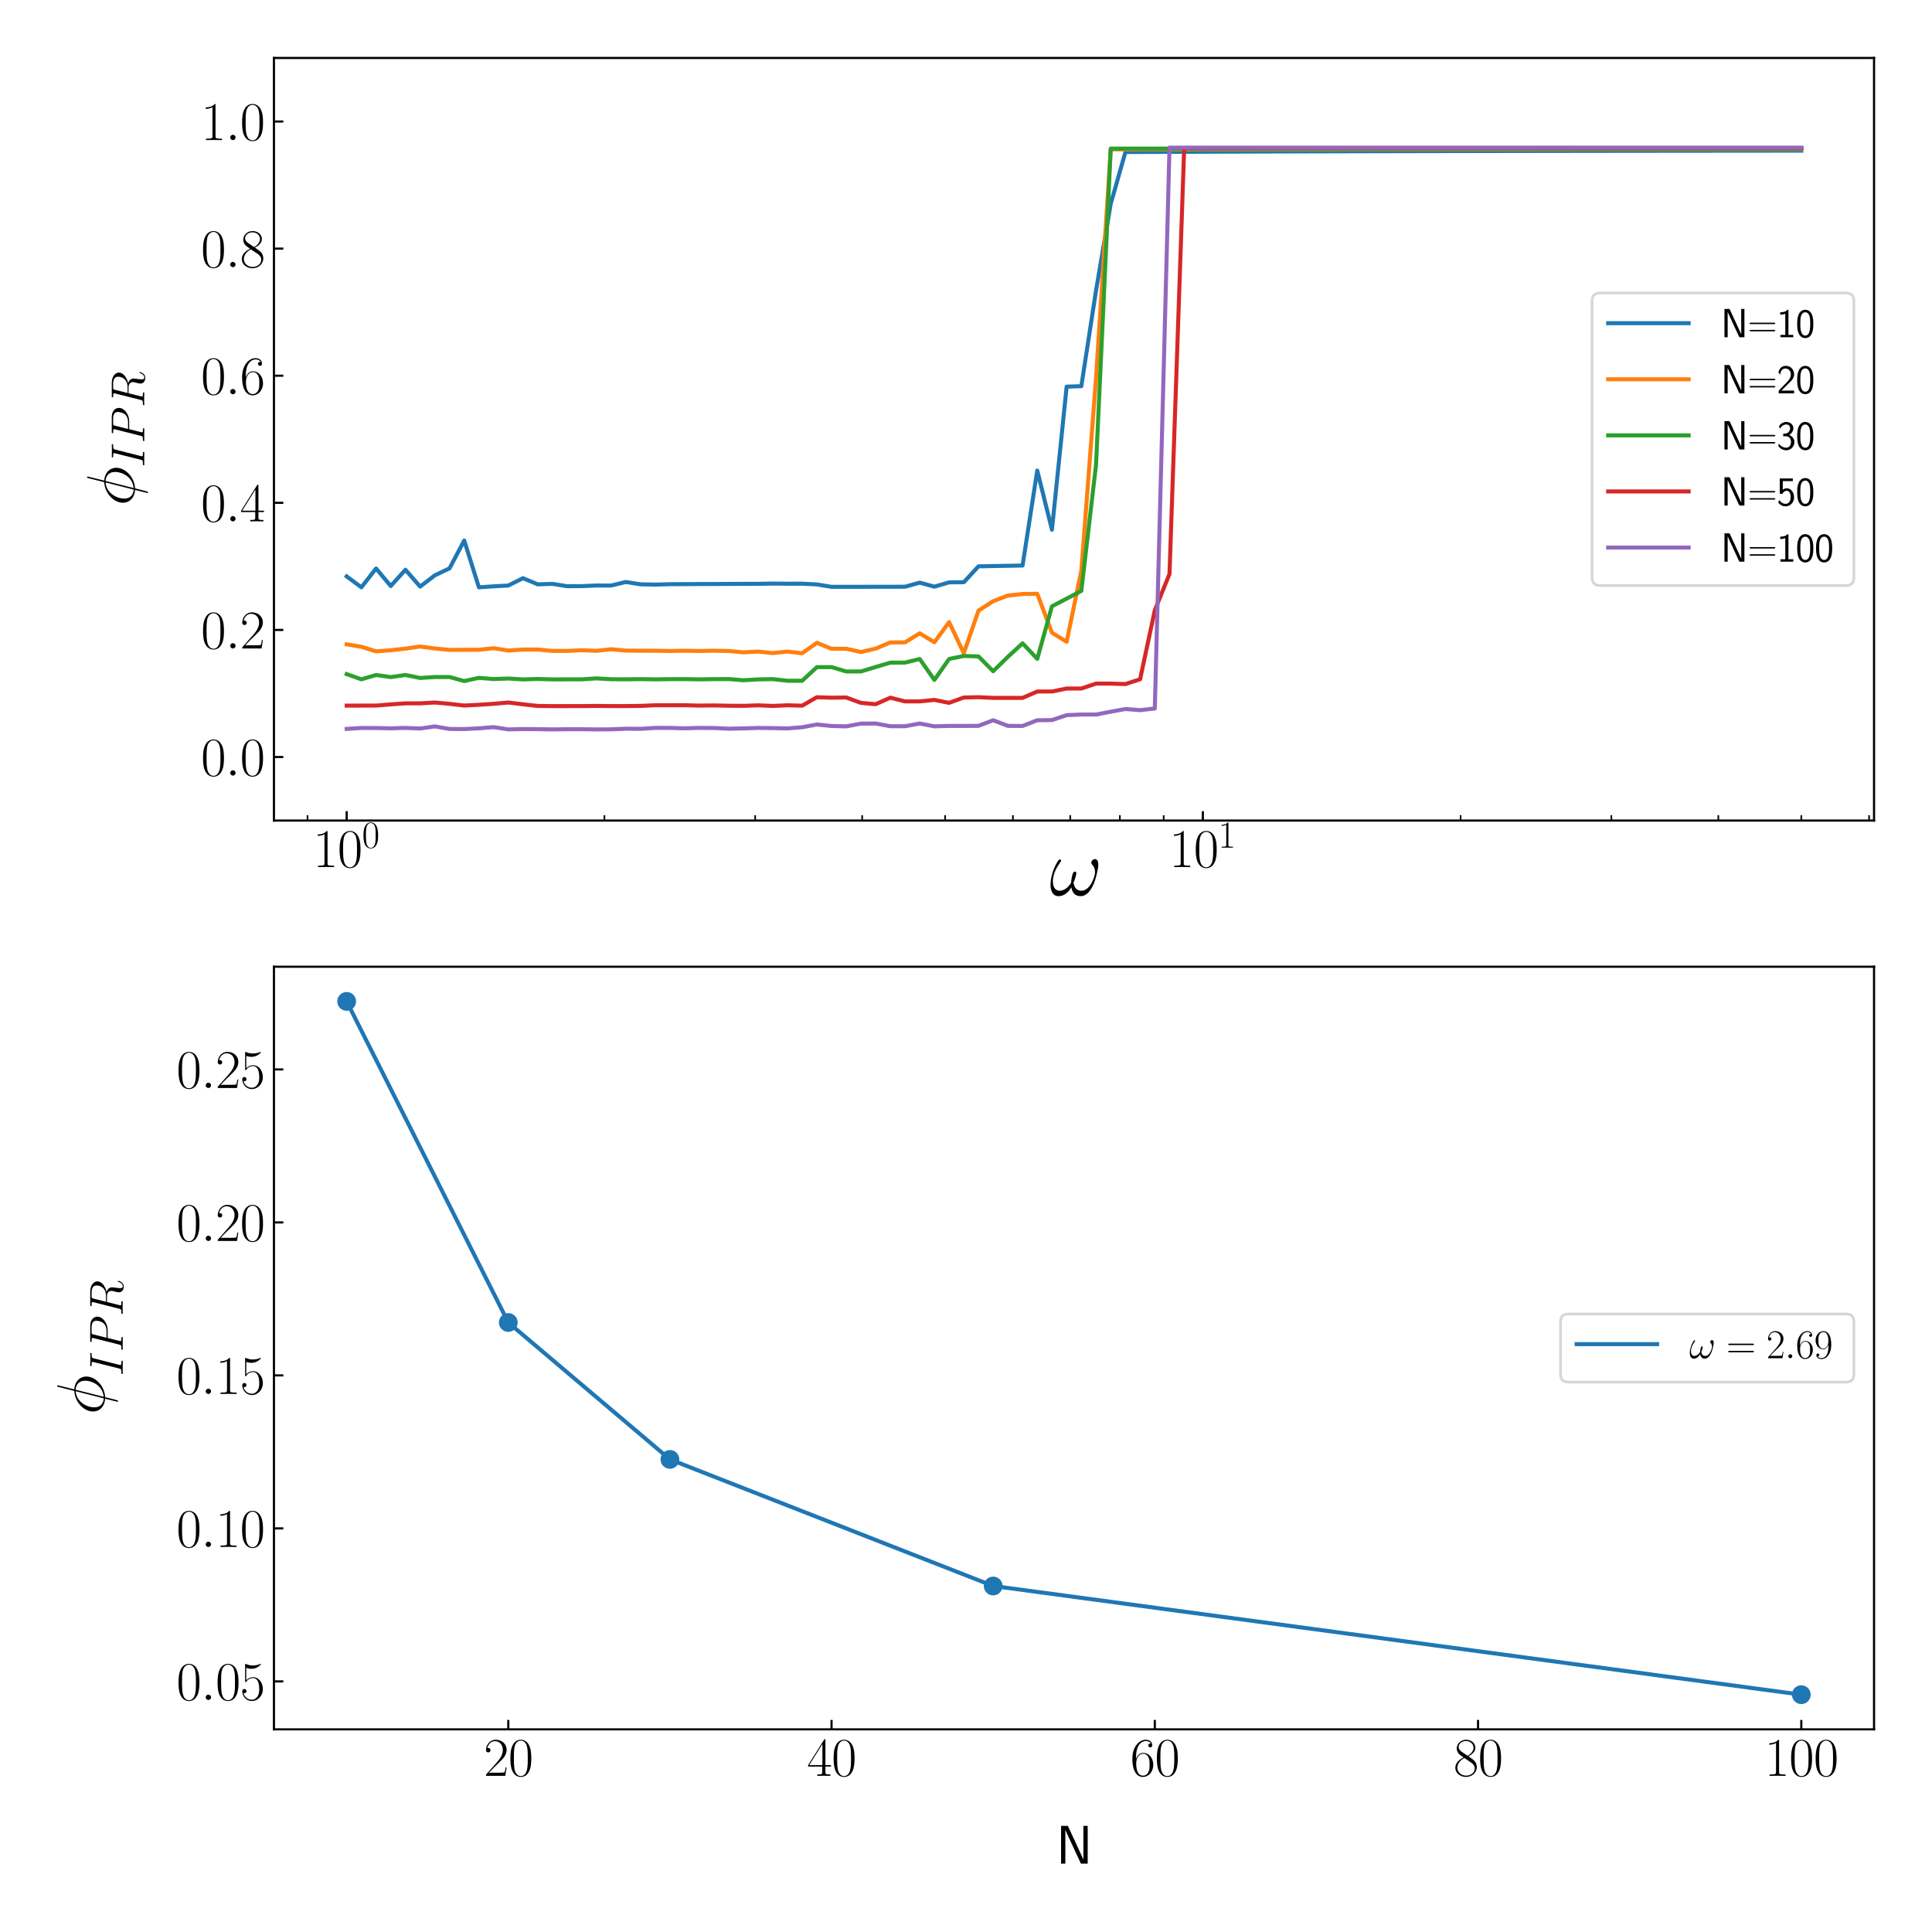 <?xml version="1.0" encoding="utf-8" standalone="no"?>
<!DOCTYPE svg PUBLIC "-//W3C//DTD SVG 1.1//EN"
  "http://www.w3.org/Graphics/SVG/1.1/DTD/svg11.dtd">
<svg xmlns:xlink="http://www.w3.org/1999/xlink" width="720pt" height="720pt" viewBox="0 0 720 720" xmlns="http://www.w3.org/2000/svg" version="1.1">
 <defs>
  <style type="text/css">*{stroke-linejoin: round; stroke-linecap: butt}</style>
 </defs>
 <g id="figure_1">
  <g id="patch_1">
   <path d="M 0 720 
L 720 720 
L 720 0 
L 0 0 
z
" style="fill: #ffffff"/>
  </g>
  <g id="axes_1">
   <g id="patch_2">
    <path d="M 102.09 305.803 
L 698.4 305.803 
L 698.4 21.6 
L 102.09 21.6 
z
" style="fill: #ffffff"/>
   </g>
   <g id="matplotlib.axis_1">
    <g id="xtick_1">
     <g id="line2d_1">
      <defs>
       <path id="m369d36b0fc" d="M 0 0 
L 0 -3.5 
" style="stroke: #000000; stroke-width: 0.8"/>
      </defs>
      <g>
       <use xlink:href="#m369d36b0fc" x="129.195" y="305.803" style="stroke: #000000; stroke-width: 0.8"/>
      </g>
     </g>
     <g id="text_1">
      <!-- $\mathdefault{10^{0}}$ -->
      <g transform="translate(116.643 323.14)scale(0.2 -0.2)">
       <defs>
        <path id="CMR17-31" d="M 1702 4083 
C 1702 4217 1696 4224 1606 4224 
C 1357 3927 979 3833 621 3820 
C 602 3820 570 3820 563 3808 
C 557 3795 557 3782 557 3648 
C 755 3648 1088 3686 1344 3839 
L 1344 467 
C 1344 243 1331 166 781 166 
L 589 166 
L 589 0 
C 896 6 1216 12 1523 12 
C 1830 12 2150 6 2458 0 
L 2458 166 
L 2266 166 
C 1715 166 1702 236 1702 467 
L 1702 4083 
z
" transform="scale(0.016)"/>
        <path id="CMR17-30" d="M 2688 2038 
C 2688 2430 2682 3099 2413 3613 
C 2176 4063 1798 4224 1466 4224 
C 1158 4224 768 4082 525 3620 
C 269 3137 243 2539 243 2038 
C 243 1671 250 1112 448 623 
C 723 -39 1216 -128 1466 -128 
C 1760 -128 2208 -7 2470 604 
C 2662 1048 2688 1568 2688 2038 
z
M 1466 -26 
C 1056 -26 813 328 723 816 
C 653 1196 653 1749 653 2109 
C 653 2604 653 3015 736 3407 
C 858 3954 1216 4121 1466 4121 
C 1728 4121 2067 3947 2189 3420 
C 2272 3054 2278 2623 2278 2109 
C 2278 1691 2278 1176 2202 797 
C 2067 96 1690 -26 1466 -26 
z
" transform="scale(0.016)"/>
       </defs>
       <use xlink:href="#CMR17-31" transform="scale(0.996)"/>
       <use xlink:href="#CMR17-30" transform="translate(45.69 0)scale(0.996)"/>
       <use xlink:href="#CMR17-30" transform="translate(91.381 36.154)scale(0.697)"/>
      </g>
     </g>
    </g>
    <g id="xtick_2">
     <g id="line2d_2">
      <g>
       <use xlink:href="#m369d36b0fc" x="448.271" y="305.803" style="stroke: #000000; stroke-width: 0.8"/>
      </g>
     </g>
     <g id="text_2">
      <!-- $\mathdefault{10^{1}}$ -->
      <g transform="translate(435.718 323.14)scale(0.2 -0.2)">
       <use xlink:href="#CMR17-31" transform="scale(0.996)"/>
       <use xlink:href="#CMR17-30" transform="translate(45.69 0)scale(0.996)"/>
       <use xlink:href="#CMR17-31" transform="translate(91.381 36.154)scale(0.697)"/>
      </g>
     </g>
    </g>
    <g id="xtick_3">
     <g id="line2d_3">
      <defs>
       <path id="m7803d1e1bb" d="M 0 0 
L 0 -2 
" style="stroke: #000000; stroke-width: 0.6"/>
      </defs>
      <g>
       <use xlink:href="#m7803d1e1bb" x="114.595" y="305.803" style="stroke: #000000; stroke-width: 0.6"/>
      </g>
     </g>
    </g>
    <g id="xtick_4">
     <g id="line2d_4">
      <g>
       <use xlink:href="#m7803d1e1bb" x="225.246" y="305.803" style="stroke: #000000; stroke-width: 0.6"/>
      </g>
     </g>
    </g>
    <g id="xtick_5">
     <g id="line2d_5">
      <g>
       <use xlink:href="#m7803d1e1bb" x="281.433" y="305.803" style="stroke: #000000; stroke-width: 0.6"/>
      </g>
     </g>
    </g>
    <g id="xtick_6">
     <g id="line2d_6">
      <g>
       <use xlink:href="#m7803d1e1bb" x="321.298" y="305.803" style="stroke: #000000; stroke-width: 0.6"/>
      </g>
     </g>
    </g>
    <g id="xtick_7">
     <g id="line2d_7">
      <g>
       <use xlink:href="#m7803d1e1bb" x="352.219" y="305.803" style="stroke: #000000; stroke-width: 0.6"/>
      </g>
     </g>
    </g>
    <g id="xtick_8">
     <g id="line2d_8">
      <g>
       <use xlink:href="#m7803d1e1bb" x="377.484" y="305.803" style="stroke: #000000; stroke-width: 0.6"/>
      </g>
     </g>
    </g>
    <g id="xtick_9">
     <g id="line2d_9">
      <g>
       <use xlink:href="#m7803d1e1bb" x="398.845" y="305.803" style="stroke: #000000; stroke-width: 0.6"/>
      </g>
     </g>
    </g>
    <g id="xtick_10">
     <g id="line2d_10">
      <g>
       <use xlink:href="#m7803d1e1bb" x="417.349" y="305.803" style="stroke: #000000; stroke-width: 0.6"/>
      </g>
     </g>
    </g>
    <g id="xtick_11">
     <g id="line2d_11">
      <g>
       <use xlink:href="#m7803d1e1bb" x="433.671" y="305.803" style="stroke: #000000; stroke-width: 0.6"/>
      </g>
     </g>
    </g>
    <g id="xtick_12">
     <g id="line2d_12">
      <g>
       <use xlink:href="#m7803d1e1bb" x="544.322" y="305.803" style="stroke: #000000; stroke-width: 0.6"/>
      </g>
     </g>
    </g>
    <g id="xtick_13">
     <g id="line2d_13">
      <g>
       <use xlink:href="#m7803d1e1bb" x="600.508" y="305.803" style="stroke: #000000; stroke-width: 0.6"/>
      </g>
     </g>
    </g>
    <g id="xtick_14">
     <g id="line2d_14">
      <g>
       <use xlink:href="#m7803d1e1bb" x="640.373" y="305.803" style="stroke: #000000; stroke-width: 0.6"/>
      </g>
     </g>
    </g>
    <g id="xtick_15">
     <g id="line2d_15">
      <g>
       <use xlink:href="#m7803d1e1bb" x="671.295" y="305.803" style="stroke: #000000; stroke-width: 0.6"/>
      </g>
     </g>
    </g>
    <g id="xtick_16">
     <g id="line2d_16">
      <g>
       <use xlink:href="#m7803d1e1bb" x="696.56" y="305.803" style="stroke: #000000; stroke-width: 0.6"/>
      </g>
     </g>
    </g>
    <g id="text_3">
     <!-- $\omega$ -->
     <g transform="translate(391.133 333.663)scale(0.3 -0.3)">
      <defs>
       <path id="CMMI12-21" d="M 3802 2406 
C 3802 2592 3750 2828 3526 2828 
C 3398 2828 3251 2668 3251 2540 
C 3251 2483 3277 2444 3328 2387 
C 3424 2278 3546 2105 3546 1804 
C 3546 1574 3405 1209 3302 1011 
C 3123 659 2829 358 2496 358 
C 2093 358 1939 614 1869 972 
C 1939 1139 2086 1555 2086 1721 
C 2086 1792 2061 1849 1978 1849 
C 1933 1849 1882 1824 1850 1772 
C 1760 1632 1677 1126 1683 992 
C 1562 755 1216 358 806 358 
C 378 358 262 736 262 1100 
C 262 1766 678 2348 794 2508 
C 858 2604 902 2668 902 2681 
C 902 2726 877 2796 819 2796 
C 717 2796 685 2713 634 2636 
C 307 2131 77 1420 77 806 
C 77 409 224 -64 704 -64 
C 1235 -64 1568 390 1702 633 
C 1754 275 1946 -64 2413 -64 
C 2899 -64 3206 364 3437 883 
C 3603 1254 3802 2054 3802 2406 
z
" transform="scale(0.016)"/>
      </defs>
      <use xlink:href="#CMMI12-21" transform="scale(0.996)"/>
     </g>
    </g>
   </g>
   <g id="matplotlib.axis_2">
    <g id="ytick_1">
     <g id="line2d_17">
      <defs>
       <path id="mcef082b775" d="M 0 0 
L 3.5 0 
" style="stroke: #000000; stroke-width: 0.8"/>
      </defs>
      <g>
       <use xlink:href="#mcef082b775" x="102.09" y="282.119" style="stroke: #000000; stroke-width: 0.8"/>
      </g>
     </g>
     <g id="text_4">
      <!-- $\mathdefault{0.0}$ -->
      <g transform="translate(74.894 289.038)scale(0.2 -0.2)">
       <defs>
        <path id="CMMI12-3a" d="M 1178 307 
C 1178 492 1024 620 870 620 
C 685 620 557 467 557 313 
C 557 128 710 0 864 0 
C 1050 0 1178 153 1178 307 
z
" transform="scale(0.016)"/>
       </defs>
       <use xlink:href="#CMR17-30" transform="scale(0.996)"/>
       <use xlink:href="#CMMI12-3a" transform="translate(45.69 0)scale(0.996)"/>
       <use xlink:href="#CMR17-30" transform="translate(72.788 0)scale(0.996)"/>
      </g>
     </g>
    </g>
    <g id="ytick_2">
     <g id="line2d_18">
      <g>
       <use xlink:href="#mcef082b775" x="102.09" y="234.752" style="stroke: #000000; stroke-width: 0.8"/>
      </g>
     </g>
     <g id="text_5">
      <!-- $\mathdefault{0.2}$ -->
      <g transform="translate(74.894 241.671)scale(0.2 -0.2)">
       <defs>
        <path id="CMR17-32" d="M 2669 990 
L 2554 990 
C 2490 537 2438 460 2413 422 
C 2381 371 1920 371 1830 371 
L 602 371 
C 832 620 1280 1073 1824 1596 
C 2214 1966 2669 2400 2669 3033 
C 2669 3788 2067 4224 1395 4224 
C 691 4224 262 3603 262 3027 
C 262 2777 448 2745 525 2745 
C 589 2745 781 2783 781 3007 
C 781 3206 614 3264 525 3264 
C 486 3264 448 3257 422 3244 
C 544 3788 915 4057 1306 4057 
C 1862 4057 2227 3616 2227 3033 
C 2227 2477 1901 1998 1536 1583 
L 262 147 
L 262 0 
L 2515 0 
L 2669 990 
z
" transform="scale(0.016)"/>
       </defs>
       <use xlink:href="#CMR17-30" transform="scale(0.996)"/>
       <use xlink:href="#CMMI12-3a" transform="translate(45.69 0)scale(0.996)"/>
       <use xlink:href="#CMR17-32" transform="translate(72.788 0)scale(0.996)"/>
      </g>
     </g>
    </g>
    <g id="ytick_3">
     <g id="line2d_19">
      <g>
       <use xlink:href="#mcef082b775" x="102.09" y="187.385" style="stroke: #000000; stroke-width: 0.8"/>
      </g>
     </g>
     <g id="text_6">
      <!-- $\mathdefault{0.4}$ -->
      <g transform="translate(74.894 194.304)scale(0.2 -0.2)">
       <defs>
        <path id="CMR17-34" d="M 2150 4147 
C 2150 4281 2144 4288 2029 4288 
L 128 1254 
L 128 1088 
L 1779 1088 
L 1779 460 
C 1779 230 1766 166 1318 166 
L 1197 166 
L 1197 0 
C 1402 12 1747 12 1965 12 
C 2182 12 2528 12 2733 0 
L 2733 166 
L 2611 166 
C 2163 166 2150 230 2150 460 
L 2150 1088 
L 2803 1088 
L 2803 1254 
L 2150 1254 
L 2150 4147 
z
M 1798 3723 
L 1798 1254 
L 256 1254 
L 1798 3723 
z
" transform="scale(0.016)"/>
       </defs>
       <use xlink:href="#CMR17-30" transform="scale(0.996)"/>
       <use xlink:href="#CMMI12-3a" transform="translate(45.69 0)scale(0.996)"/>
       <use xlink:href="#CMR17-34" transform="translate(72.788 0)scale(0.996)"/>
      </g>
     </g>
    </g>
    <g id="ytick_4">
     <g id="line2d_20">
      <g>
       <use xlink:href="#mcef082b775" x="102.09" y="140.018" style="stroke: #000000; stroke-width: 0.8"/>
      </g>
     </g>
     <g id="text_7">
      <!-- $\mathdefault{0.6}$ -->
      <g transform="translate(74.894 146.936)scale(0.2 -0.2)">
       <defs>
        <path id="CMR17-36" d="M 678 2198 
C 678 3712 1395 4076 1811 4076 
C 1946 4076 2272 4049 2400 3782 
C 2298 3782 2106 3782 2106 3558 
C 2106 3385 2246 3328 2336 3328 
C 2394 3328 2566 3353 2566 3571 
C 2566 3987 2246 4224 1805 4224 
C 1043 4224 243 3411 243 2011 
C 243 257 966 -128 1478 -128 
C 2099 -128 2688 431 2688 1295 
C 2688 2101 2170 2688 1517 2688 
C 1126 2688 838 2430 678 1979 
L 678 2198 
z
M 1478 25 
C 691 25 691 1212 691 1450 
C 691 1914 909 2585 1504 2585 
C 1613 2585 1926 2585 2138 2140 
C 2253 1889 2253 1624 2253 1302 
C 2253 954 2253 696 2118 438 
C 1978 173 1773 25 1478 25 
z
" transform="scale(0.016)"/>
       </defs>
       <use xlink:href="#CMR17-30" transform="scale(0.996)"/>
       <use xlink:href="#CMMI12-3a" transform="translate(45.69 0)scale(0.996)"/>
       <use xlink:href="#CMR17-36" transform="translate(72.788 0)scale(0.996)"/>
      </g>
     </g>
    </g>
    <g id="ytick_5">
     <g id="line2d_21">
      <g>
       <use xlink:href="#mcef082b775" x="102.09" y="92.651" style="stroke: #000000; stroke-width: 0.8"/>
      </g>
     </g>
     <g id="text_8">
      <!-- $\mathdefault{0.8}$ -->
      <g transform="translate(74.894 99.569)scale(0.2 -0.2)">
       <defs>
        <path id="CMR17-38" d="M 1741 2289 
C 2144 2494 2554 2803 2554 3298 
C 2554 3884 1990 4224 1472 4224 
C 890 4224 378 3800 378 3215 
C 378 3054 416 2777 666 2533 
C 730 2469 998 2276 1171 2154 
C 883 2006 211 1652 211 945 
C 211 282 838 -128 1459 -128 
C 2144 -128 2720 366 2720 1022 
C 2720 1607 2330 1877 2074 2051 
L 1741 2289 
z
M 902 2855 
C 851 2887 595 3086 595 3388 
C 595 3781 998 4076 1459 4076 
C 1965 4076 2336 3716 2336 3298 
C 2336 2700 1670 2359 1638 2359 
C 1632 2359 1626 2359 1574 2398 
L 902 2855 
z
M 2080 1536 
C 2176 1466 2483 1253 2483 861 
C 2483 385 2010 25 1472 25 
C 890 25 448 443 448 951 
C 448 1459 838 1884 1280 2083 
L 2080 1536 
z
" transform="scale(0.016)"/>
       </defs>
       <use xlink:href="#CMR17-30" transform="scale(0.996)"/>
       <use xlink:href="#CMMI12-3a" transform="translate(45.69 0)scale(0.996)"/>
       <use xlink:href="#CMR17-38" transform="translate(72.788 0)scale(0.996)"/>
      </g>
     </g>
    </g>
    <g id="ytick_6">
     <g id="line2d_22">
      <g>
       <use xlink:href="#mcef082b775" x="102.09" y="45.284" style="stroke: #000000; stroke-width: 0.8"/>
      </g>
     </g>
     <g id="text_9">
      <!-- $\mathdefault{1.0}$ -->
      <g transform="translate(74.894 52.202)scale(0.2 -0.2)">
       <use xlink:href="#CMR17-31" transform="scale(0.996)"/>
       <use xlink:href="#CMMI12-3a" transform="translate(45.69 0)scale(0.996)"/>
       <use xlink:href="#CMR17-30" transform="translate(72.788 0)scale(0.996)"/>
      </g>
     </g>
    </g>
    <g id="text_10">
     <!-- $\phi_{{\tiny IPR}}$ -->
     <g transform="translate(50.05 188.552)rotate(-90)scale(0.25 -0.25)">
      <defs>
       <path id="CMMI12-1e" d="M 2752 4358 
C 2752 4416 2707 4416 2688 4416 
C 2630 4416 2624 4403 2598 4294 
L 2253 2924 
C 2234 2841 2227 2835 2221 2828 
C 2214 2816 2170 2809 2157 2809 
C 1107 2720 301 1863 301 1071 
C 301 387 832 -32 1498 -71 
C 1446 -266 1402 -467 1350 -662 
C 1261 -995 1210 -1204 1210 -1229 
C 1210 -1242 1210 -1280 1274 -1280 
C 1293 -1280 1318 -1280 1331 -1255 
C 1344 -1242 1382 -1089 1408 -1008 
L 1645 -71 
C 2739 -13 3571 875 3571 1673 
C 3571 2313 3085 2771 2374 2816 
L 2752 4358 
z
M 2336 2688 
C 2758 2662 3181 2428 3181 1806 
C 3181 1090 2675 140 1677 64 
L 2336 2688 
z
M 1530 57 
C 1216 76 691 241 691 938 
C 691 1737 1274 2624 2195 2681 
L 1530 57 
z
" transform="scale(0.016)"/>
       <path id="CMMI12-49" d="M 2355 3879 
C 2413 4102 2426 4166 2893 4166 
C 3034 4166 3085 4166 3085 4287 
C 3085 4352 3014 4352 2995 4352 
C 2880 4352 2739 4339 2624 4339 
L 1837 4339 
C 1709 4339 1562 4352 1434 4352 
C 1382 4352 1312 4352 1312 4230 
C 1312 4166 1363 4166 1491 4166 
C 1888 4166 1888 4115 1888 4045 
C 1888 4000 1875 3962 1862 3905 
L 998 472 
C 941 249 928 185 461 185 
C 320 185 262 185 262 64 
C 262 0 326 0 358 0 
C 474 0 614 12 730 12 
L 1517 12 
C 1645 12 1786 0 1914 0 
C 1965 0 2042 0 2042 115 
C 2042 185 2003 185 1862 185 
C 1466 185 1466 236 1466 312 
C 1466 325 1466 357 1491 459 
L 2355 3879 
z
" transform="scale(0.016)"/>
       <path id="CMMI12-50" d="M 1894 2022 
L 2970 2022 
C 3853 2022 4736 2673 4736 3400 
C 4736 3898 4314 4352 3507 4352 
L 1530 4352 
C 1408 4352 1350 4352 1350 4230 
C 1350 4166 1408 4166 1504 4166 
C 1894 4166 1894 4115 1894 4045 
C 1894 4032 1894 3994 1869 3898 
L 1005 471 
C 947 249 934 185 486 185 
C 365 185 301 185 301 70 
C 301 0 358 0 397 0 
C 518 0 646 12 768 12 
L 1517 12 
C 1638 12 1773 0 1894 0 
C 1946 0 2016 0 2016 121 
C 2016 185 1958 185 1862 185 
C 1478 185 1472 230 1472 293 
C 1472 325 1478 369 1485 401 
L 1894 2022 
z
M 2355 3917 
C 2413 4153 2438 4166 2688 4166 
L 3322 4166 
C 3802 4166 4198 4013 4198 3534 
C 4198 3369 4115 2826 3821 2533 
C 3712 2418 3405 2176 2822 2176 
L 1920 2176 
L 2355 3917 
z
" transform="scale(0.016)"/>
       <path id="CMMI12-52" d="M 2355 3917 
C 2413 4153 2438 4166 2688 4166 
L 3149 4166 
C 3699 4166 4109 4000 4109 3503 
C 4109 3177 3942 2240 2656 2240 
L 1933 2240 
L 2355 3917 
z
M 3245 2163 
C 4038 2335 4659 2846 4659 3394 
C 4659 3892 4154 4352 3264 4352 
L 1530 4352 
C 1402 4352 1344 4352 1344 4230 
C 1344 4166 1389 4166 1510 4166 
C 1894 4166 1894 4115 1894 4045 
C 1894 4032 1894 3994 1869 3898 
L 1005 475 
C 947 253 934 190 493 190 
C 346 190 301 190 301 69 
C 301 6 371 6 390 6 
C 506 6 640 19 762 19 
L 1517 19 
C 1632 19 1766 6 1882 6 
C 1933 6 2003 6 2003 126 
C 2003 190 1946 190 1850 190 
C 1459 190 1459 241 1459 304 
C 1459 310 1459 355 1472 405 
L 1901 2112 
L 2669 2112 
C 3277 2112 3392 1731 3392 1522 
C 3392 1426 3328 1179 3283 1014 
C 3213 723 3194 653 3194 532 
C 3194 82 3565 -128 3994 -128 
C 4512 -128 4736 501 4736 589 
C 4736 634 4704 653 4666 653 
C 4614 653 4602 615 4589 564 
C 4435 114 4173 0 4013 0 
C 3853 0 3750 69 3750 355 
C 3750 507 3827 1084 3834 1116 
C 3866 1350 3866 1376 3866 1426 
C 3866 1889 3488 2086 3245 2163 
z
" transform="scale(0.016)"/>
      </defs>
      <use xlink:href="#CMMI12-1e" transform="scale(0.996)"/>
      <use xlink:href="#CMMI12-49" transform="translate(57.734 -14.944)scale(0.697)"/>
      <use xlink:href="#CMMI12-50" transform="translate(93.334 -14.944)scale(0.697)"/>
      <use xlink:href="#CMMI12-52" transform="translate(146.831 -14.944)scale(0.697)"/>
     </g>
    </g>
   </g>
   <g id="line2d_23">
    <path d="M 129.195 214.809 
L 134.671 218.874 
L 140.147 211.858 
L 145.622 218.388 
L 151.098 212.332 
L 156.574 218.618 
L 162.05 214.411 
L 167.525 211.809 
L 173.001 201.434 
L 178.477 218.882 
L 183.953 218.502 
L 189.428 218.207 
L 194.904 215.47 
L 200.38 217.765 
L 205.856 217.595 
L 211.331 218.452 
L 216.807 218.43 
L 222.283 218.197 
L 227.759 218.215 
L 233.234 216.886 
L 238.71 217.754 
L 244.186 217.861 
L 249.662 217.708 
L 255.137 217.685 
L 260.613 217.658 
L 266.089 217.645 
L 271.565 217.608 
L 277.041 217.587 
L 282.516 217.568 
L 287.992 217.48 
L 293.468 217.535 
L 298.944 217.522 
L 304.419 217.794 
L 309.895 218.696 
L 315.371 218.689 
L 320.847 218.682 
L 326.322 218.673 
L 331.798 218.665 
L 337.274 218.656 
L 342.75 217.133 
L 348.225 218.637 
L 353.701 217.03 
L 359.177 216.98 
L 364.653 211.056 
L 370.128 210.952 
L 375.604 210.852 
L 381.08 210.756 
L 386.556 175.366 
L 392.031 197.401 
L 397.507 144.088 
L 402.983 143.922 
L 408.459 108.273 
L 413.934 75.974 
L 419.41 56.663 
L 424.886 56.638 
L 430.362 56.614 
L 435.837 56.592 
L 441.313 56.57 
L 446.789 56.549 
L 452.265 56.529 
L 457.74 56.509 
L 463.216 56.491 
L 468.692 56.473 
L 474.168 56.456 
L 479.644 56.44 
L 485.119 56.424 
L 490.595 56.409 
L 496.071 56.395 
L 501.547 56.381 
L 507.022 56.368 
L 512.498 56.355 
L 517.974 56.343 
L 523.45 56.331 
L 528.925 56.32 
L 534.401 56.309 
L 539.877 56.298 
L 545.353 56.288 
L 550.828 56.279 
L 556.304 56.269 
L 561.78 56.261 
L 567.256 56.252 
L 572.731 56.244 
L 578.207 56.236 
L 583.683 56.229 
L 589.159 56.221 
L 594.634 56.214 
L 600.11 56.208 
L 605.586 56.201 
L 611.062 56.195 
L 616.537 56.189 
L 622.013 56.183 
L 627.489 56.178 
L 632.965 56.173 
L 638.44 56.168 
L 643.916 56.163 
L 649.392 56.158 
L 654.868 56.154 
L 660.343 56.149 
L 665.819 56.145 
L 671.295 56.141 
" clip-path="url(#p98ea034b0a)" style="fill: none; stroke: #1f77b4; stroke-width: 1.5; stroke-linecap: square"/>
   </g>
   <g id="line2d_24">
    <path d="M 129.195 240.121 
L 134.671 241.037 
L 140.147 242.73 
L 145.622 242.333 
L 151.098 241.719 
L 156.574 240.936 
L 162.05 241.669 
L 167.525 242.195 
L 173.001 242.166 
L 178.477 242.139 
L 183.953 241.575 
L 189.428 242.431 
L 194.904 242.068 
L 200.38 242.048 
L 205.856 242.583 
L 211.331 242.567 
L 216.807 242.327 
L 222.283 242.536 
L 227.759 241.961 
L 233.234 242.451 
L 238.71 242.498 
L 244.186 242.512 
L 249.662 242.598 
L 255.137 242.505 
L 260.613 242.599 
L 266.089 242.498 
L 271.565 242.601 
L 277.041 243.102 
L 282.516 242.814 
L 287.992 243.386 
L 293.468 242.82 
L 298.944 243.451 
L 304.419 239.556 
L 309.895 241.779 
L 315.371 241.76 
L 320.847 242.988 
L 326.322 241.723 
L 331.798 239.418 
L 337.274 239.393 
L 342.75 236.017 
L 348.225 239.346 
L 353.701 231.848 
L 359.177 243.422 
L 364.653 227.565 
L 370.128 224.039 
L 375.604 221.945 
L 381.08 221.367 
L 386.556 221.297 
L 392.031 235.801 
L 397.507 239.176 
L 402.983 212.653 
L 408.459 140.888 
L 413.934 55.661 
L 419.41 55.655 
L 424.886 55.649 
L 430.362 55.644 
L 435.837 55.639 
L 441.313 55.634 
L 446.789 55.629 
L 452.265 55.624 
L 457.74 55.62 
L 463.216 55.616 
L 468.692 55.612 
L 474.168 55.608 
L 479.644 55.604 
L 485.119 55.6 
L 490.595 55.597 
L 496.071 55.594 
L 501.547 55.59 
L 507.022 55.587 
L 512.498 55.584 
L 517.974 55.582 
L 523.45 55.579 
L 528.925 55.576 
L 534.401 55.574 
L 539.877 55.571 
L 545.353 55.569 
L 550.828 55.567 
L 556.304 55.565 
L 561.78 55.563 
L 567.256 55.561 
L 572.731 55.559 
L 578.207 55.557 
L 583.683 55.555 
L 589.159 55.553 
L 594.634 55.552 
L 600.11 55.55 
L 605.586 55.549 
L 611.062 55.547 
L 616.537 55.546 
L 622.013 55.545 
L 627.489 55.544 
L 632.965 55.542 
L 638.44 55.541 
L 643.916 55.54 
L 649.392 55.538 
L 654.868 55.537 
L 660.343 55.536 
L 665.819 55.535 
L 671.295 55.534 
" clip-path="url(#p98ea034b0a)" style="fill: none; stroke: #ff7f0e; stroke-width: 1.5; stroke-linecap: square"/>
   </g>
   <g id="line2d_25">
    <path d="M 129.195 251.222 
L 134.671 253.157 
L 140.147 251.553 
L 145.622 252.338 
L 151.098 251.545 
L 156.574 252.658 
L 162.05 252.309 
L 167.525 252.301 
L 173.001 253.813 
L 178.477 252.617 
L 183.953 253.06 
L 189.428 252.862 
L 194.904 253.204 
L 200.38 253.031 
L 205.856 253.186 
L 211.331 253.178 
L 216.807 253.17 
L 222.283 252.814 
L 227.759 253.133 
L 233.234 253.153 
L 238.71 253.091 
L 244.186 253.175 
L 249.662 253.096 
L 255.137 253.081 
L 260.613 253.178 
L 266.089 253.095 
L 271.565 253.064 
L 277.041 253.509 
L 282.516 253.182 
L 287.992 253.088 
L 293.468 253.698 
L 298.944 253.699 
L 304.419 248.622 
L 309.895 248.61 
L 315.371 250.235 
L 320.847 250.224 
L 326.322 248.577 
L 331.798 246.943 
L 337.274 246.935 
L 342.75 245.583 
L 348.225 253.39 
L 353.701 245.572 
L 359.177 244.463 
L 364.653 244.62 
L 370.128 250.144 
L 375.604 244.788 
L 381.08 239.745 
L 386.556 245.545 
L 392.031 225.953 
L 397.507 223.089 
L 402.983 220.199 
L 408.459 173.218 
L 413.934 55.38 
L 419.41 55.377 
L 424.886 55.375 
L 430.362 55.373 
L 435.837 55.37 
L 441.313 55.368 
L 446.789 55.366 
L 452.265 55.364 
L 457.74 55.362 
L 463.216 55.36 
L 468.692 55.359 
L 474.168 55.357 
L 479.644 55.355 
L 485.119 55.354 
L 490.595 55.352 
L 496.071 55.351 
L 501.547 55.35 
L 507.022 55.348 
L 512.498 55.347 
L 517.974 55.346 
L 523.45 55.345 
L 528.925 55.343 
L 534.401 55.342 
L 539.877 55.341 
L 545.353 55.34 
L 550.828 55.339 
L 556.304 55.338 
L 561.78 55.337 
L 567.256 55.336 
L 572.731 55.336 
L 578.207 55.335 
L 583.683 55.334 
L 589.159 55.333 
L 594.634 55.333 
L 600.11 55.332 
L 605.586 55.331 
L 611.062 55.331 
L 616.537 55.331 
L 622.013 55.33 
L 627.489 55.329 
L 632.965 55.329 
L 638.44 55.328 
L 643.916 55.328 
L 649.392 55.328 
L 654.868 55.327 
L 660.343 55.326 
L 665.819 55.326 
L 671.295 55.326 
" clip-path="url(#p98ea034b0a)" style="fill: none; stroke: #2ca02c; stroke-width: 1.5; stroke-linecap: square"/>
   </g>
   <g id="line2d_26">
    <path d="M 129.195 262.957 
L 134.671 262.953 
L 140.147 262.949 
L 145.622 262.502 
L 151.098 262.117 
L 156.574 262.115 
L 162.05 261.806 
L 167.525 262.299 
L 173.001 262.937 
L 178.477 262.654 
L 183.953 262.292 
L 189.428 261.805 
L 194.904 262.472 
L 200.38 263.083 
L 205.856 263.144 
L 211.331 263.144 
L 216.807 263.141 
L 222.283 263.074 
L 227.759 263.134 
L 233.234 263.131 
L 238.71 263.063 
L 244.186 262.826 
L 249.662 262.825 
L 255.137 262.818 
L 260.613 262.95 
L 266.089 262.894 
L 271.565 263.001 
L 277.041 263.048 
L 282.516 262.848 
L 287.992 263.076 
L 293.468 262.842 
L 298.944 262.978 
L 304.419 259.833 
L 309.895 260.017 
L 315.371 259.935 
L 320.847 261.946 
L 326.322 262.431 
L 331.798 260.013 
L 337.274 261.391 
L 342.75 261.389 
L 348.225 260.839 
L 353.701 261.932 
L 359.177 259.939 
L 364.653 259.822 
L 370.128 260.088 
L 375.604 260.089 
L 381.08 260.089 
L 386.556 257.704 
L 392.031 257.702 
L 397.507 256.595 
L 402.983 256.594 
L 408.459 254.759 
L 413.934 254.759 
L 419.41 254.932 
L 424.886 253.142 
L 430.362 227.441 
L 435.837 213.889 
L 441.313 55.17 
L 446.789 55.17 
L 452.265 55.169 
L 457.74 55.168 
L 463.216 55.168 
L 468.692 55.167 
L 474.168 55.167 
L 479.644 55.166 
L 485.119 55.165 
L 490.595 55.165 
L 496.071 55.164 
L 501.547 55.164 
L 507.022 55.163 
L 512.498 55.163 
L 517.974 55.163 
L 523.45 55.162 
L 528.925 55.162 
L 534.401 55.161 
L 539.877 55.161 
L 545.353 55.161 
L 550.828 55.16 
L 556.304 55.16 
L 561.78 55.16 
L 567.256 55.159 
L 572.731 55.159 
L 578.207 55.159 
L 583.683 55.159 
L 589.159 55.158 
L 594.634 55.158 
L 600.11 55.158 
L 605.586 55.158 
L 611.062 55.157 
L 616.537 55.157 
L 622.013 55.157 
L 627.489 55.157 
L 632.965 55.157 
L 638.44 55.156 
L 643.916 55.156 
L 649.392 55.156 
L 654.868 55.156 
L 660.343 55.156 
L 665.819 55.156 
L 671.295 55.155 
" clip-path="url(#p98ea034b0a)" style="fill: none; stroke: #d62728; stroke-width: 1.5; stroke-linecap: square"/>
   </g>
   <g id="line2d_27">
    <path d="M 129.195 271.635 
L 134.671 271.289 
L 140.147 271.315 
L 145.622 271.43 
L 151.098 271.267 
L 156.574 271.498 
L 162.05 270.722 
L 167.525 271.657 
L 173.001 271.696 
L 178.477 271.425 
L 183.953 270.984 
L 189.428 271.823 
L 194.904 271.693 
L 200.38 271.734 
L 205.856 271.825 
L 211.331 271.76 
L 216.807 271.76 
L 222.283 271.829 
L 227.759 271.8 
L 233.234 271.571 
L 238.71 271.616 
L 244.186 271.268 
L 249.662 271.269 
L 255.137 271.416 
L 260.613 271.269 
L 266.089 271.306 
L 271.565 271.568 
L 277.041 271.454 
L 282.516 271.279 
L 287.992 271.338 
L 293.468 271.455 
L 298.944 271.025 
L 304.419 269.996 
L 309.895 270.562 
L 315.371 270.685 
L 320.847 269.67 
L 326.322 269.634 
L 331.798 270.641 
L 337.274 270.641 
L 342.75 269.634 
L 348.225 270.686 
L 353.701 270.53 
L 359.177 270.53 
L 364.653 270.5 
L 370.128 268.416 
L 375.604 270.506 
L 381.08 270.55 
L 386.556 268.415 
L 392.031 268.343 
L 397.507 266.512 
L 402.983 266.291 
L 408.459 266.291 
L 413.934 265.237 
L 419.41 264.231 
L 424.886 264.66 
L 430.362 264.031 
L 435.837 55.03 
L 441.313 55.03 
L 446.789 55.03 
L 452.265 55.03 
L 457.74 55.03 
L 463.216 55.029 
L 468.692 55.029 
L 474.168 55.029 
L 479.644 55.029 
L 485.119 55.029 
L 490.595 55.029 
L 496.071 55.029 
L 501.547 55.029 
L 507.022 55.029 
L 512.498 55.028 
L 517.974 55.028 
L 523.45 55.028 
L 528.925 55.028 
L 534.401 55.028 
L 539.877 55.028 
L 545.353 55.028 
L 550.828 55.028 
L 556.304 55.028 
L 561.78 55.028 
L 567.256 55.028 
L 572.731 55.028 
L 578.207 55.027 
L 583.683 55.027 
L 589.159 55.027 
L 594.634 55.027 
L 600.11 55.027 
L 605.586 55.027 
L 611.062 55.027 
L 616.537 55.027 
L 622.013 55.027 
L 627.489 55.027 
L 632.965 55.027 
L 638.44 55.027 
L 643.916 55.026 
L 649.392 55.027 
L 654.868 55.026 
L 660.343 55.026 
L 665.819 55.026 
L 671.295 55.026 
" clip-path="url(#p98ea034b0a)" style="fill: none; stroke: #9467bd; stroke-width: 1.5; stroke-linecap: square"/>
   </g>
   <g id="patch_3">
    <path d="M 102.09 305.803 
L 102.09 21.6 
" style="fill: none; stroke: #000000; stroke-width: 0.8; stroke-linejoin: miter; stroke-linecap: square"/>
   </g>
   <g id="patch_4">
    <path d="M 698.4 305.803 
L 698.4 21.6 
" style="fill: none; stroke: #000000; stroke-width: 0.8; stroke-linejoin: miter; stroke-linecap: square"/>
   </g>
   <g id="patch_5">
    <path d="M 102.09 305.803 
L 698.4 305.803 
" style="fill: none; stroke: #000000; stroke-width: 0.8; stroke-linejoin: miter; stroke-linecap: square"/>
   </g>
   <g id="patch_6">
    <path d="M 102.09 21.6 
L 698.4 21.6 
" style="fill: none; stroke: #000000; stroke-width: 0.8; stroke-linejoin: miter; stroke-linecap: square"/>
   </g>
   <g id="legend_1">
    <g id="patch_7">
     <path d="M 596.314 218.216 
L 687.9 218.216 
Q 690.9 218.216 690.9 215.216 
L 690.9 112.187 
Q 690.9 109.187 687.9 109.187 
L 596.314 109.187 
Q 593.314 109.187 593.314 112.187 
L 593.314 215.216 
Q 593.314 218.216 596.314 218.216 
z
" style="fill: #ffffff; opacity: 0.8; stroke: #cccccc; stroke-linejoin: miter"/>
    </g>
    <g id="line2d_28">
     <path d="M 599.314 120.437 
L 614.314 120.437 
L 629.314 120.437 
" style="fill: none; stroke: #1f77b4; stroke-width: 1.5; stroke-linecap: square"/>
    </g>
    <g id="text_11">
     <!-- N=10 -->
     <g transform="translate(641.314 125.687)scale(0.15 -0.15)">
      <defs>
       <path id="CMSS17-4e" d="M 1466 4179 
L 1350 4416 
L 563 4416 
L 563 0 
L 1062 0 
L 1062 3925 
L 1069 3931 
C 1114 3817 1139 3759 1402 3193 
L 2771 236 
L 2886 0 
L 3674 0 
L 3674 4416 
L 3174 4416 
L 3174 490 
L 3168 484 
C 3123 598 3098 655 2835 1222 
L 1466 4179 
z
" transform="scale(0.016)"/>
       <path id="CMSS17-3d" d="M 4147 2048 
C 4243 2048 4339 2048 4339 2156 
C 4339 2272 4230 2272 4122 2272 
L 550 2272 
C 442 2272 333 2272 333 2156 
C 333 2048 429 2048 525 2048 
L 4147 2048 
z
M 4122 927 
C 4230 927 4339 927 4339 1043 
C 4339 1152 4243 1152 4147 1152 
L 525 1152 
C 429 1152 333 1152 333 1043 
C 333 927 442 927 550 927 
L 4122 927 
z
" transform="scale(0.016)"/>
       <path id="CMSS17-31" d="M 1818 4288 
L 1696 4288 
C 1350 3949 947 3902 538 3891 
L 538 3520 
C 723 3526 1024 3539 1325 3673 
L 1325 371 
L 570 371 
L 570 0 
L 2573 0 
L 2573 371 
L 1818 371 
L 1818 4288 
z
" transform="scale(0.016)"/>
       <path id="CMSS17-30" d="M 2758 2073 
C 2758 2439 2752 3120 2490 3647 
C 2227 4153 1805 4288 1504 4288 
C 1069 4288 698 4031 506 3621 
C 301 3191 243 2748 243 2073 
C 243 1611 262 1046 493 551 
C 755 6 1197 -128 1498 -128 
C 1894 -128 2278 83 2496 525 
C 2720 988 2758 1495 2758 2073 
z
M 1498 262 
C 1011 262 864 821 819 1007 
C 742 1328 730 1636 730 2144 
C 730 2542 730 2992 851 3345 
C 998 3756 1254 3897 1498 3897 
C 1971 3897 2125 3422 2176 3255 
C 2272 2915 2272 2516 2272 2144 
C 2272 1546 2272 262 1498 262 
z
" transform="scale(0.016)"/>
      </defs>
      <use xlink:href="#CMSS17-4e" transform="scale(0.996)"/>
      <use xlink:href="#CMSS17-3d" transform="translate(66.062 0)scale(0.996)"/>
      <use xlink:href="#CMSS17-31" transform="translate(138.929 0)scale(0.996)"/>
      <use xlink:href="#CMSS17-30" transform="translate(185.773 0)scale(0.996)"/>
     </g>
    </g>
    <g id="line2d_29">
     <path d="M 599.314 141.343 
L 614.314 141.343 
L 629.314 141.343 
" style="fill: none; stroke: #ff7f0e; stroke-width: 1.5; stroke-linecap: square"/>
    </g>
    <g id="text_12">
     <!-- N=20 -->
     <g transform="translate(641.314 146.593)scale(0.15 -0.15)">
      <defs>
       <path id="CMSS17-32" d="M 1651 1353 
C 1830 1538 2099 1761 2285 1984 
C 2464 2201 2701 2507 2701 2953 
C 2701 3655 2227 4288 1421 4288 
C 787 4288 422 3891 250 3272 
L 499 2928 
C 640 3508 838 3878 1338 3878 
C 1888 3878 2195 3431 2195 2940 
C 2195 2354 1747 1901 1408 1563 
C 1030 1187 659 805 301 409 
L 301 0 
L 2701 0 
L 2701 435 
L 1613 435 
C 1536 435 1459 428 1382 428 
L 742 428 
L 742 435 
L 1651 1353 
z
" transform="scale(0.016)"/>
      </defs>
      <use xlink:href="#CMSS17-4e" transform="scale(0.996)"/>
      <use xlink:href="#CMSS17-3d" transform="translate(66.062 0)scale(0.996)"/>
      <use xlink:href="#CMSS17-32" transform="translate(138.929 0)scale(0.996)"/>
      <use xlink:href="#CMSS17-30" transform="translate(185.773 0)scale(0.996)"/>
     </g>
    </g>
    <g id="line2d_30">
     <path d="M 599.314 162.249 
L 614.314 162.249 
L 629.314 162.249 
" style="fill: none; stroke: #2ca02c; stroke-width: 1.5; stroke-linecap: square"/>
    </g>
    <g id="text_13">
     <!-- N=30 -->
     <g transform="translate(641.314 167.499)scale(0.15 -0.15)">
      <defs>
       <path id="CMSS17-33" d="M 1005 2060 
L 1440 2060 
C 2042 2060 2214 1532 2214 1164 
C 2214 662 1933 268 1472 268 
C 1114 268 608 449 320 926 
C 275 700 275 687 250 533 
C 550 89 1037 -128 1485 -128 
C 2214 -128 2752 481 2752 1158 
C 2752 1667 2400 2092 1920 2252 
C 2304 2463 2586 2860 2586 3321 
C 2586 3859 2093 4288 1491 4288 
C 941 4288 512 3948 333 3583 
C 378 3519 493 3334 550 3238 
C 691 3615 1056 3897 1485 3897 
C 1843 3897 2080 3660 2080 3321 
C 2080 2969 1856 2585 1478 2496 
C 1453 2496 1056 2457 1005 2451 
L 1005 2060 
z
" transform="scale(0.016)"/>
      </defs>
      <use xlink:href="#CMSS17-4e" transform="scale(0.996)"/>
      <use xlink:href="#CMSS17-3d" transform="translate(66.062 0)scale(0.996)"/>
      <use xlink:href="#CMSS17-33" transform="translate(138.929 0)scale(0.996)"/>
      <use xlink:href="#CMSS17-30" transform="translate(185.773 0)scale(0.996)"/>
     </g>
    </g>
    <g id="line2d_31">
     <path d="M 599.314 183.154 
L 614.314 183.154 
L 629.314 183.154 
" style="fill: none; stroke: #d62728; stroke-width: 1.5; stroke-linecap: square"/>
    </g>
    <g id="text_14">
     <!-- N=50 -->
     <g transform="translate(641.314 188.404)scale(0.15 -0.15)">
      <defs>
       <path id="CMSS17-35" d="M 934 3814 
L 2502 3814 
L 2502 4224 
L 467 4224 
L 467 1830 
L 896 1830 
C 1011 2103 1248 2304 1555 2304 
C 1843 2304 2163 2044 2163 1299 
C 2163 502 1709 268 1376 268 
C 966 268 589 521 422 871 
L 218 508 
C 512 51 992 -128 1376 -128 
C 2118 -128 2701 508 2701 1286 
C 2701 2083 2182 2694 1562 2694 
C 1338 2694 1120 2617 934 2464 
L 934 3814 
z
" transform="scale(0.016)"/>
      </defs>
      <use xlink:href="#CMSS17-4e" transform="scale(0.996)"/>
      <use xlink:href="#CMSS17-3d" transform="translate(66.062 0)scale(0.996)"/>
      <use xlink:href="#CMSS17-35" transform="translate(138.929 0)scale(0.996)"/>
      <use xlink:href="#CMSS17-30" transform="translate(185.773 0)scale(0.996)"/>
     </g>
    </g>
    <g id="line2d_32">
     <path d="M 599.314 204.06 
L 614.314 204.06 
L 629.314 204.06 
" style="fill: none; stroke: #9467bd; stroke-width: 1.5; stroke-linecap: square"/>
    </g>
    <g id="text_15">
     <!-- N=100 -->
     <g transform="translate(641.314 209.31)scale(0.15 -0.15)">
      <use xlink:href="#CMSS17-4e" transform="scale(0.996)"/>
      <use xlink:href="#CMSS17-3d" transform="translate(66.062 0)scale(0.996)"/>
      <use xlink:href="#CMSS17-31" transform="translate(138.929 0)scale(0.996)"/>
      <use xlink:href="#CMSS17-30" transform="translate(185.773 0)scale(0.996)"/>
      <use xlink:href="#CMSS17-30" transform="translate(232.617 0)scale(0.996)"/>
     </g>
    </g>
   </g>
  </g>
  <g id="axes_2">
   <g id="patch_8">
    <path d="M 102.09 644.475 
L 698.4 644.475 
L 698.4 360.272 
L 102.09 360.272 
z
" style="fill: #ffffff"/>
   </g>
   <g id="PathCollection_1">
    <defs>
     <path id="m0ca567e7c1" d="M 0 3 
C 0.796 3 1.559 2.684 2.121 2.121 
C 2.684 1.559 3 0.796 3 0 
C 3 -0.796 2.684 -1.559 2.121 -2.121 
C 1.559 -2.684 0.796 -3 0 -3 
C -0.796 -3 -1.559 -2.684 -2.121 -2.121 
C -2.684 -1.559 -3 -0.796 -3 0 
C -3 0.796 -2.684 1.559 -2.121 2.121 
C -1.559 2.684 -0.796 3 0 3 
z
" style="stroke: #1f77b4"/>
    </defs>
    <g clip-path="url(#p785ae7c292)">
     <use xlink:href="#m0ca567e7c1" x="129.195" y="373.19" style="fill: #1f77b4; stroke: #1f77b4"/>
     <use xlink:href="#m0ca567e7c1" x="189.428" y="492.855" style="fill: #1f77b4; stroke: #1f77b4"/>
     <use xlink:href="#m0ca567e7c1" x="249.662" y="543.875" style="fill: #1f77b4; stroke: #1f77b4"/>
     <use xlink:href="#m0ca567e7c1" x="370.128" y="591.056" style="fill: #1f77b4; stroke: #1f77b4"/>
     <use xlink:href="#m0ca567e7c1" x="671.295" y="631.556" style="fill: #1f77b4; stroke: #1f77b4"/>
    </g>
   </g>
   <g id="matplotlib.axis_3">
    <g id="xtick_17">
     <g id="line2d_33">
      <g>
       <use xlink:href="#m369d36b0fc" x="189.428" y="644.475" style="stroke: #000000; stroke-width: 0.8"/>
      </g>
     </g>
     <g id="text_16">
      <!-- $\mathdefault{20}$ -->
      <g transform="translate(180.29 661.812)scale(0.2 -0.2)">
       <use xlink:href="#CMR17-32" transform="scale(0.996)"/>
       <use xlink:href="#CMR17-30" transform="translate(45.69 0)scale(0.996)"/>
      </g>
     </g>
    </g>
    <g id="xtick_18">
     <g id="line2d_34">
      <g>
       <use xlink:href="#m369d36b0fc" x="309.895" y="644.475" style="stroke: #000000; stroke-width: 0.8"/>
      </g>
     </g>
     <g id="text_17">
      <!-- $\mathdefault{40}$ -->
      <g transform="translate(300.757 661.812)scale(0.2 -0.2)">
       <use xlink:href="#CMR17-34" transform="scale(0.996)"/>
       <use xlink:href="#CMR17-30" transform="translate(45.69 0)scale(0.996)"/>
      </g>
     </g>
    </g>
    <g id="xtick_19">
     <g id="line2d_35">
      <g>
       <use xlink:href="#m369d36b0fc" x="430.362" y="644.475" style="stroke: #000000; stroke-width: 0.8"/>
      </g>
     </g>
     <g id="text_18">
      <!-- $\mathdefault{60}$ -->
      <g transform="translate(421.224 661.812)scale(0.2 -0.2)">
       <use xlink:href="#CMR17-36" transform="scale(0.996)"/>
       <use xlink:href="#CMR17-30" transform="translate(45.69 0)scale(0.996)"/>
      </g>
     </g>
    </g>
    <g id="xtick_20">
     <g id="line2d_36">
      <g>
       <use xlink:href="#m369d36b0fc" x="550.828" y="644.475" style="stroke: #000000; stroke-width: 0.8"/>
      </g>
     </g>
     <g id="text_19">
      <!-- $\mathdefault{80}$ -->
      <g transform="translate(541.69 661.812)scale(0.2 -0.2)">
       <use xlink:href="#CMR17-38" transform="scale(0.996)"/>
       <use xlink:href="#CMR17-30" transform="translate(45.69 0)scale(0.996)"/>
      </g>
     </g>
    </g>
    <g id="xtick_21">
     <g id="line2d_37">
      <g>
       <use xlink:href="#m369d36b0fc" x="671.295" y="644.475" style="stroke: #000000; stroke-width: 0.8"/>
      </g>
     </g>
     <g id="text_20">
      <!-- $\mathdefault{100}$ -->
      <g transform="translate(657.588 661.812)scale(0.2 -0.2)">
       <use xlink:href="#CMR17-31" transform="scale(0.996)"/>
       <use xlink:href="#CMR17-30" transform="translate(45.69 0)scale(0.996)"/>
       <use xlink:href="#CMR17-30" transform="translate(91.381 0)scale(0.996)"/>
      </g>
     </g>
    </g>
    <g id="text_21">
     <!-- N -->
     <g transform="translate(393.639 694.524)scale(0.2 -0.2)">
      <use xlink:href="#CMSS17-4e" transform="scale(0.996)"/>
     </g>
    </g>
   </g>
   <g id="matplotlib.axis_4">
    <g id="ytick_7">
     <g id="line2d_38">
      <g>
       <use xlink:href="#mcef082b775" x="102.09" y="626.605" style="stroke: #000000; stroke-width: 0.8"/>
      </g>
     </g>
     <g id="text_22">
      <!-- $\mathdefault{0.05}$ -->
      <g transform="translate(65.756 633.524)scale(0.2 -0.2)">
       <defs>
        <path id="CMR17-35" d="M 730 3750 
C 794 3724 1056 3641 1325 3641 
C 1920 3641 2246 3961 2432 4140 
C 2432 4191 2432 4224 2394 4224 
C 2387 4224 2374 4224 2323 4198 
C 2099 4102 1837 4032 1517 4032 
C 1325 4032 1037 4055 723 4191 
C 653 4224 640 4224 634 4224 
C 602 4224 595 4217 595 4090 
L 595 2231 
C 595 2113 595 2080 659 2080 
C 691 2080 704 2093 736 2139 
C 941 2435 1222 2560 1542 2560 
C 1766 2560 2246 2415 2246 1293 
C 2246 1087 2246 716 2054 422 
C 1894 159 1645 25 1370 25 
C 947 25 518 319 403 812 
C 429 806 480 793 506 793 
C 589 793 749 838 749 1036 
C 749 1209 627 1280 506 1280 
C 358 1280 262 1190 262 1011 
C 262 454 704 -128 1382 -128 
C 2042 -128 2669 441 2669 1267 
C 2669 2054 2170 2662 1549 2662 
C 1222 2662 947 2540 730 2304 
L 730 3750 
z
" transform="scale(0.016)"/>
       </defs>
       <use xlink:href="#CMR17-30" transform="scale(0.996)"/>
       <use xlink:href="#CMMI12-3a" transform="translate(45.69 0)scale(0.996)"/>
       <use xlink:href="#CMR17-30" transform="translate(72.788 0)scale(0.996)"/>
       <use xlink:href="#CMR17-35" transform="translate(118.478 0)scale(0.996)"/>
      </g>
     </g>
    </g>
    <g id="ytick_8">
     <g id="line2d_39">
      <g>
       <use xlink:href="#mcef082b775" x="102.09" y="569.589" style="stroke: #000000; stroke-width: 0.8"/>
      </g>
     </g>
     <g id="text_23">
      <!-- $\mathdefault{0.10}$ -->
      <g transform="translate(65.756 576.508)scale(0.2 -0.2)">
       <use xlink:href="#CMR17-30" transform="scale(0.996)"/>
       <use xlink:href="#CMMI12-3a" transform="translate(45.69 0)scale(0.996)"/>
       <use xlink:href="#CMR17-31" transform="translate(72.788 0)scale(0.996)"/>
       <use xlink:href="#CMR17-30" transform="translate(118.478 0)scale(0.996)"/>
      </g>
     </g>
    </g>
    <g id="ytick_9">
     <g id="line2d_40">
      <g>
       <use xlink:href="#mcef082b775" x="102.09" y="512.574" style="stroke: #000000; stroke-width: 0.8"/>
      </g>
     </g>
     <g id="text_24">
      <!-- $\mathdefault{0.15}$ -->
      <g transform="translate(65.756 519.492)scale(0.2 -0.2)">
       <use xlink:href="#CMR17-30" transform="scale(0.996)"/>
       <use xlink:href="#CMMI12-3a" transform="translate(45.69 0)scale(0.996)"/>
       <use xlink:href="#CMR17-31" transform="translate(72.788 0)scale(0.996)"/>
       <use xlink:href="#CMR17-35" transform="translate(118.478 0)scale(0.996)"/>
      </g>
     </g>
    </g>
    <g id="ytick_10">
     <g id="line2d_41">
      <g>
       <use xlink:href="#mcef082b775" x="102.09" y="455.558" style="stroke: #000000; stroke-width: 0.8"/>
      </g>
     </g>
     <g id="text_25">
      <!-- $\mathdefault{0.20}$ -->
      <g transform="translate(65.756 462.477)scale(0.2 -0.2)">
       <use xlink:href="#CMR17-30" transform="scale(0.996)"/>
       <use xlink:href="#CMMI12-3a" transform="translate(45.69 0)scale(0.996)"/>
       <use xlink:href="#CMR17-32" transform="translate(72.788 0)scale(0.996)"/>
       <use xlink:href="#CMR17-30" transform="translate(118.478 0)scale(0.996)"/>
      </g>
     </g>
    </g>
    <g id="ytick_11">
     <g id="line2d_42">
      <g>
       <use xlink:href="#mcef082b775" x="102.09" y="398.543" style="stroke: #000000; stroke-width: 0.8"/>
      </g>
     </g>
     <g id="text_26">
      <!-- $\mathdefault{0.25}$ -->
      <g transform="translate(65.756 405.461)scale(0.2 -0.2)">
       <use xlink:href="#CMR17-30" transform="scale(0.996)"/>
       <use xlink:href="#CMMI12-3a" transform="translate(45.69 0)scale(0.996)"/>
       <use xlink:href="#CMR17-32" transform="translate(72.788 0)scale(0.996)"/>
       <use xlink:href="#CMR17-35" transform="translate(118.478 0)scale(0.996)"/>
      </g>
     </g>
    </g>
    <g id="text_27">
     <!-- $\phi^{}_{{\tiny IPR}}$ -->
     <g transform="translate(38.896 527.224)rotate(-90)scale(0.25 -0.25)">
      <use xlink:href="#CMMI12-1e" transform="scale(0.996)"/>
      <use xlink:href="#CMMI12-49" transform="translate(57.734 -27.441)scale(0.697)"/>
      <use xlink:href="#CMMI12-50" transform="translate(93.334 -27.441)scale(0.697)"/>
      <use xlink:href="#CMMI12-52" transform="translate(146.831 -27.441)scale(0.697)"/>
     </g>
    </g>
   </g>
   <g id="line2d_43">
    <path d="M 129.195 373.19 
L 189.428 492.855 
L 249.662 543.875 
L 370.128 591.056 
L 671.295 631.556 
" clip-path="url(#p785ae7c292)" style="fill: none; stroke: #1f77b4; stroke-width: 1.5; stroke-linecap: square"/>
   </g>
   <g id="patch_9">
    <path d="M 102.09 644.475 
L 102.09 360.272 
" style="fill: none; stroke: #000000; stroke-width: 0.8; stroke-linejoin: miter; stroke-linecap: square"/>
   </g>
   <g id="patch_10">
    <path d="M 698.4 644.475 
L 698.4 360.272 
" style="fill: none; stroke: #000000; stroke-width: 0.8; stroke-linejoin: miter; stroke-linecap: square"/>
   </g>
   <g id="patch_11">
    <path d="M 102.09 644.475 
L 698.4 644.475 
" style="fill: none; stroke: #000000; stroke-width: 0.8; stroke-linejoin: miter; stroke-linecap: square"/>
   </g>
   <g id="patch_12">
    <path d="M 102.09 360.272 
L 698.4 360.272 
" style="fill: none; stroke: #000000; stroke-width: 0.8; stroke-linejoin: miter; stroke-linecap: square"/>
   </g>
   <g id="legend_2">
    <g id="patch_13">
     <path d="M 584.556 515.076 
L 687.9 515.076 
Q 690.9 515.076 690.9 512.076 
L 690.9 492.67 
Q 690.9 489.67 687.9 489.67 
L 584.556 489.67 
Q 581.556 489.67 581.556 492.67 
L 581.556 512.076 
Q 581.556 515.076 584.556 515.076 
z
" style="fill: #ffffff; opacity: 0.8; stroke: #cccccc; stroke-linejoin: miter"/>
    </g>
    <g id="line2d_44">
     <path d="M 587.556 500.92 
L 602.556 500.92 
L 617.556 500.92 
" style="fill: none; stroke: #1f77b4; stroke-width: 1.5; stroke-linecap: square"/>
    </g>
    <g id="text_28">
     <!-- $\omega = 2.69$ -->
     <g transform="translate(629.556 506.17)scale(0.15 -0.15)">
      <defs>
       <path id="CMR17-3d" d="M 4115 2048 
C 4211 2048 4307 2048 4307 2156 
C 4307 2272 4198 2272 4090 2272 
L 512 2272 
C 403 2272 294 2272 294 2156 
C 294 2048 390 2048 486 2048 
L 4115 2048 
z
M 4090 927 
C 4198 927 4307 927 4307 1043 
C 4307 1152 4211 1152 4115 1152 
L 486 1152 
C 390 1152 294 1152 294 1043 
C 294 927 403 927 512 927 
L 4090 927 
z
" transform="scale(0.016)"/>
       <path id="CMR17-39" d="M 2253 1871 
C 2253 448 1670 25 1190 25 
C 1043 25 685 43 538 281 
C 704 256 826 345 826 505 
C 826 678 685 736 595 736 
C 538 736 365 710 365 492 
C 365 68 742 -128 1203 -128 
C 1939 -128 2688 665 2688 2090 
C 2688 3857 1971 4224 1485 4224 
C 851 4224 243 3664 243 2800 
C 243 2000 762 1408 1414 1408 
C 1952 1408 2189 1910 2253 2122 
L 2253 1871 
z
M 1427 1510 
C 1254 1510 1011 1542 813 1929 
C 678 2181 678 2477 678 2793 
C 678 3174 678 3438 858 3722 
C 947 3857 1114 4076 1485 4076 
C 2240 4076 2240 2909 2240 2651 
C 2240 2193 2035 1510 1427 1510 
z
" transform="scale(0.016)"/>
      </defs>
      <use xlink:href="#CMMI12-21" transform="scale(0.996)"/>
      <use xlink:href="#CMR17-3d" transform="translate(91.992 0)scale(0.996)"/>
      <use xlink:href="#CMR17-32" transform="translate(191.381 0)scale(0.996)"/>
      <use xlink:href="#CMMI12-3a" transform="translate(237.072 0)scale(0.996)"/>
      <use xlink:href="#CMR17-36" transform="translate(264.169 0)scale(0.996)"/>
      <use xlink:href="#CMR17-39" transform="translate(309.859 0)scale(0.996)"/>
     </g>
    </g>
   </g>
  </g>
 </g>
 <defs>
  <clipPath id="p98ea034b0a">
   <rect x="102.09" y="21.6" width="596.31" height="284.203"/>
  </clipPath>
  <clipPath id="p785ae7c292">
   <rect x="102.09" y="360.272" width="596.31" height="284.203"/>
  </clipPath>
 </defs>
</svg>
